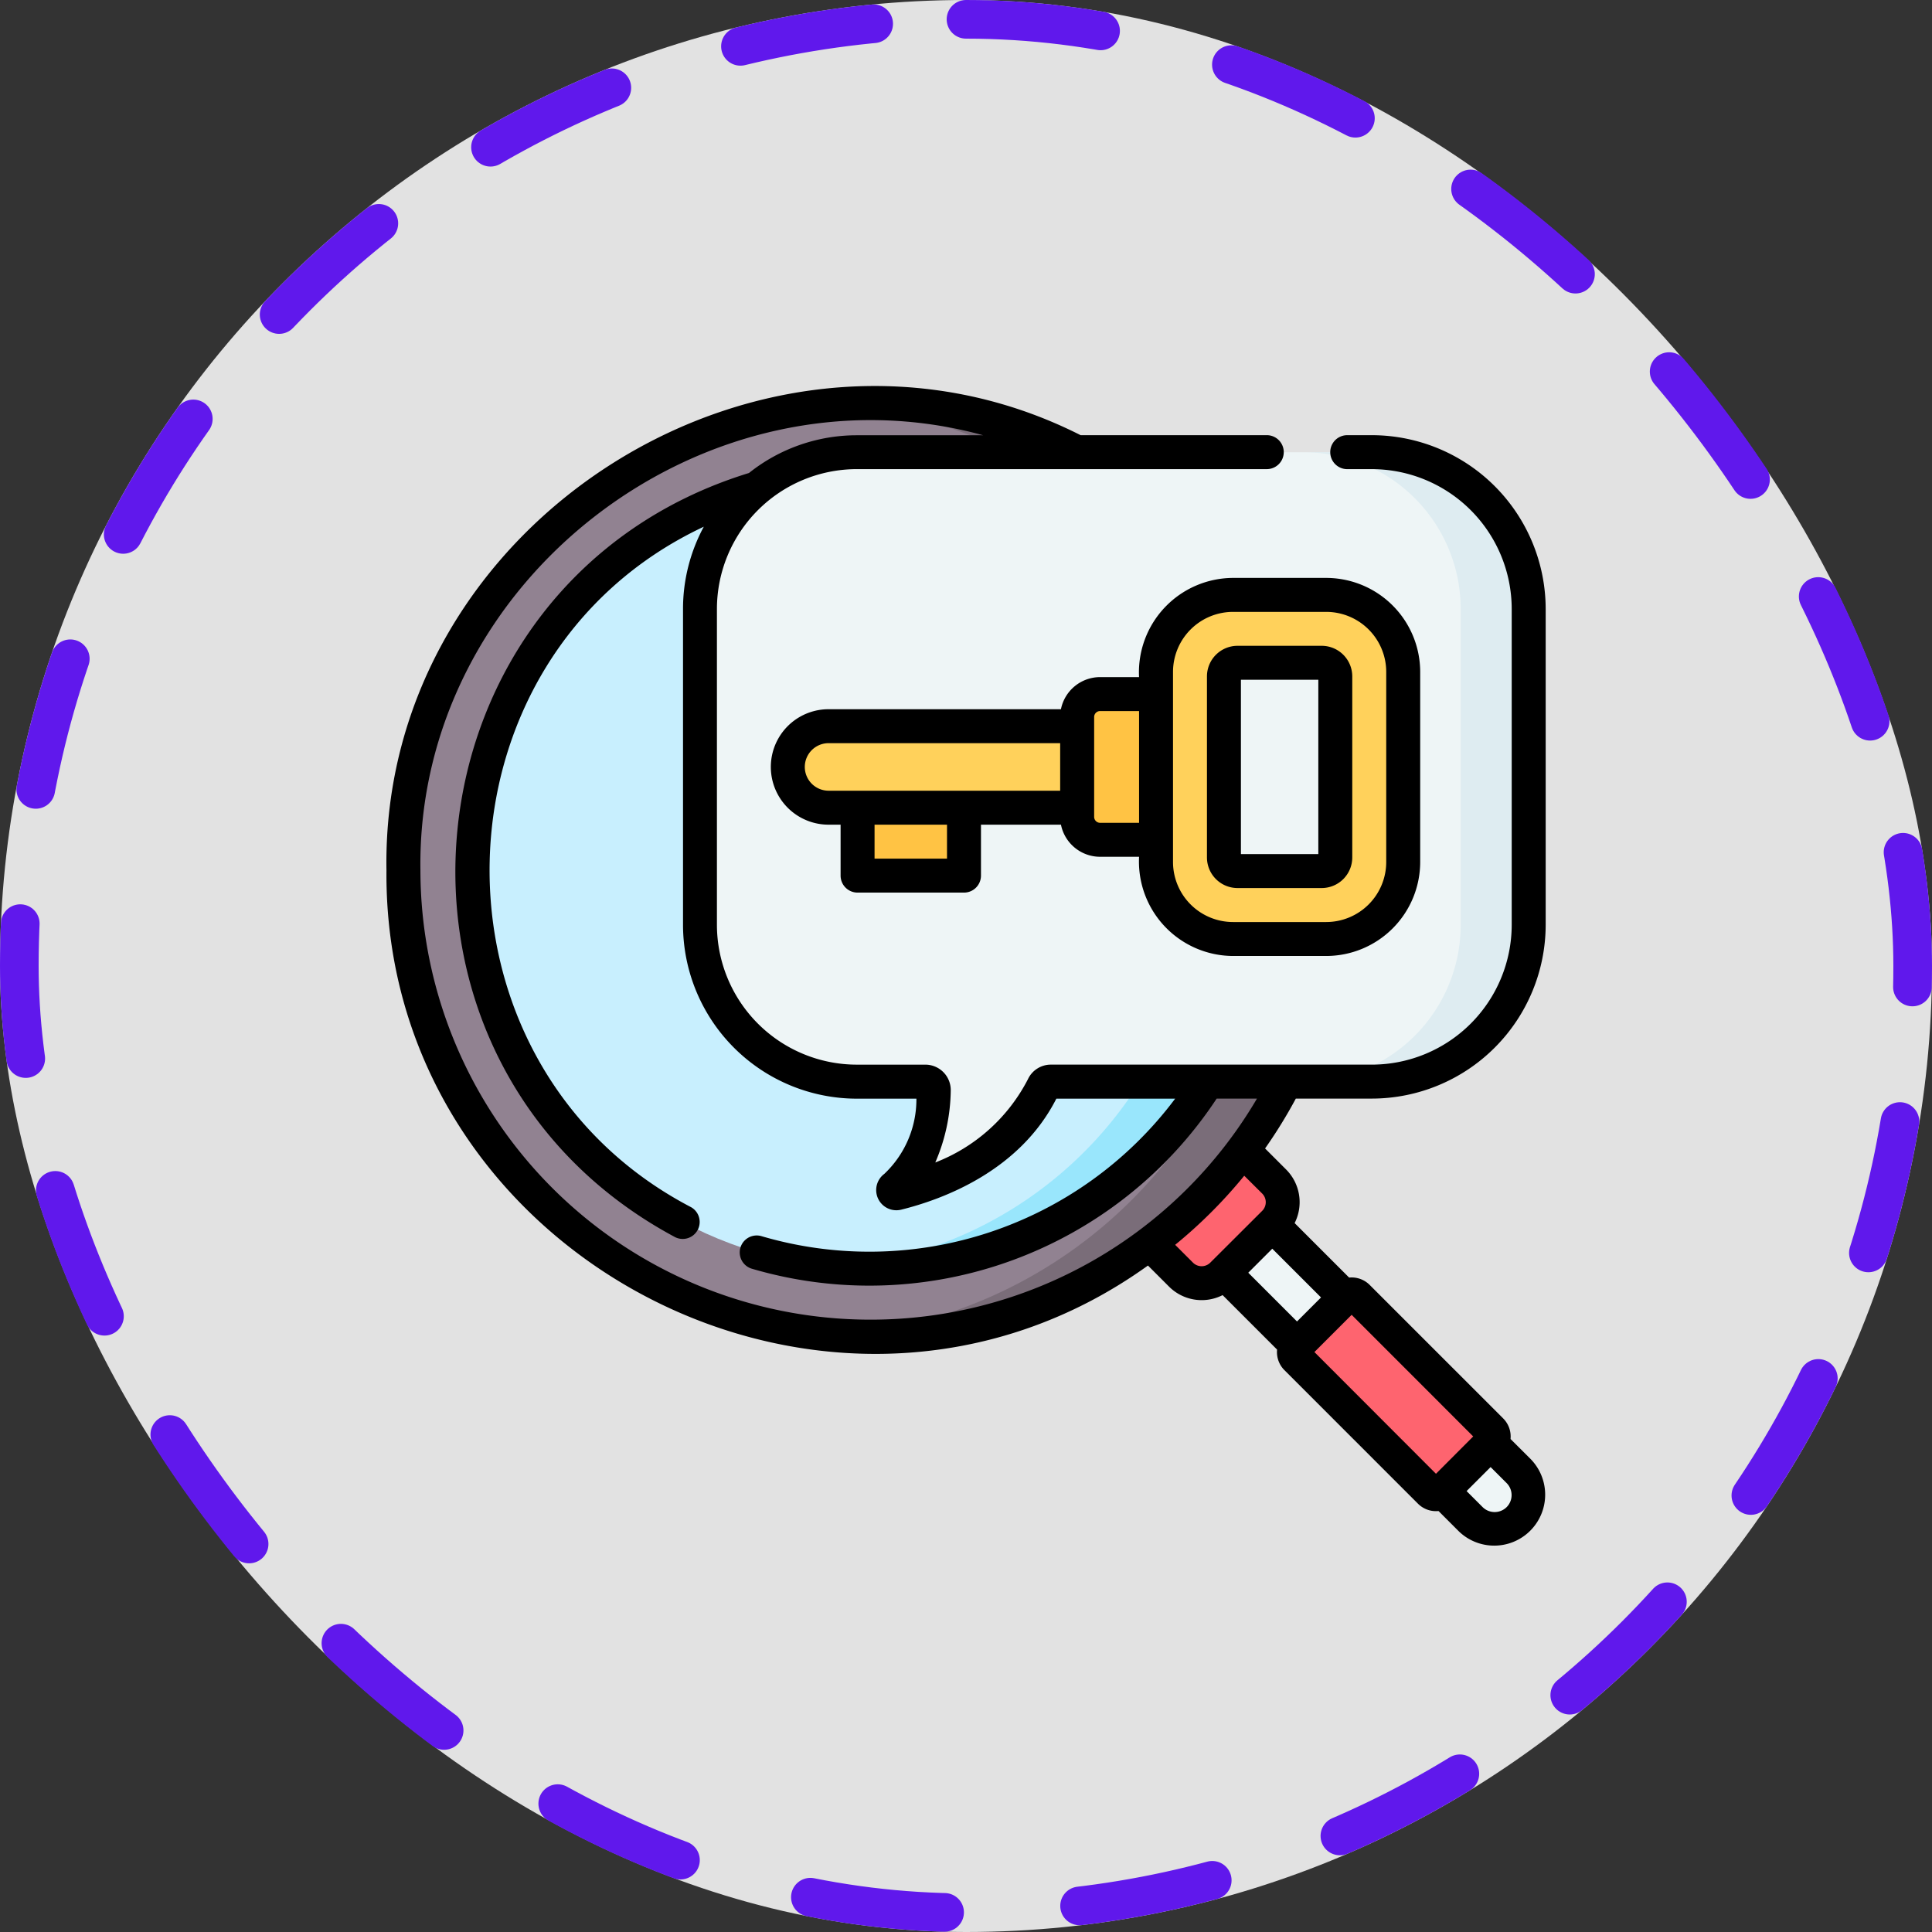 <svg xmlns="http://www.w3.org/2000/svg" width="100" height="100" viewBox="0 0 100 100">
  <rect x="0" y="0" width="100" height="100" fill="#333333" stroke="none"/>
  <g id="Group_1100965" data-name="Group 1100965" transform="translate(0.242)">
    <g id="Group_1098742" data-name="Group 1098742" transform="translate(0)">
      <rect id="Rectangle_400898" data-name="Rectangle 400898" width="100" height="100" rx="50" transform="translate(-0.242)" fill="#fff" opacity="0.859"/>
      <g id="Rectangle_400907" data-name="Rectangle 400907" transform="translate(-0.242)" fill="none" stroke="#6018ec" stroke-linecap="round" stroke-width="2" stroke-dasharray="7">
        <rect width="100" height="100" rx="50" stroke="none"/>
        <rect x="1" y="1" width="98" height="98" rx="49" fill="none"/>
      </g>
    </g>
    <g id="Group_1103108" data-name="Group 1103108" transform="translate(19.604 19.982)">
      <path id="Path_879466" data-name="Path 879466" d="M342.363,345.047,324.217,326.9l2.486-2.486,18.146,18.146a1.758,1.758,0,1,1-2.486,2.486Z" transform="translate(-286.09 -286.4)" fill="#eef5f6"/>
      <path id="Path_879467" data-name="Path 879467" d="M341.563,339.08l-2.68,2.68a1.512,1.512,0,0,1-2.139,0l-1.914-1.914,4.819-4.819,1.914,1.914A1.512,1.512,0,0,1,341.563,339.08Z" transform="translate(-295.46 -295.769)" fill="#fe646f"/>
      <path id="Path_879468" data-name="Path 879468" d="M411.234,408.887l-2.545,2.545a.442.442,0,0,1-.625,0l-6.911-6.911a.442.442,0,0,1,0-.625l2.545-2.545a.442.442,0,0,1,.625,0l6.911,6.911A.442.442,0,0,1,411.234,408.887Z" transform="translate(-353.896 -354.207)" fill="#fe646f"/>
      <circle id="Ellipse_11690" data-name="Ellipse 11690" cx="24.139" cy="24.139" r="24.139" transform="translate(1.035 0.923)" fill="#918291"/>
      <path id="Path_879469" data-name="Path 879469" d="M200.438,7.878q-.887,0-1.758.064a24.139,24.139,0,0,1,0,48.15q.871.063,1.758.064a24.139,24.139,0,0,0,0-48.279Z" transform="translate(-175.263 -6.955)" fill="#7a6d79"/>
      <circle id="Ellipse_11691" data-name="Ellipse 11691" cx="20.624" cy="20.624" r="20.624" transform="translate(4.551 4.439)" fill="#c8effe"/>
      <path id="Path_879470" data-name="Path 879470" d="M200.438,37.878c-.592,0-1.178.026-1.758.076a20.623,20.623,0,0,1,0,41.1c.58.049,1.166.076,1.758.076a20.624,20.624,0,0,0,0-41.248Z" transform="translate(-175.263 -33.439)" fill="#99e6fc"/>
      <path id="Path_879471" data-name="Path 879471" d="M181.568,37.352V53.695a8.117,8.117,0,0,1-8.117,8.117H156.839a.424.424,0,0,0-.385.241c-1.719,3.663-5.665,5.056-7.57,5.529a.167.167,0,0,1-.14-.3c1.592-1.192,1.981-3.43,2.037-5.031a.429.429,0,0,0-.429-.444H146.8a8.117,8.117,0,0,1-8.117-8.117V37.352a8.117,8.117,0,0,1,8.117-8.117h26.655a8.117,8.117,0,0,1,8.117,8.117Z" transform="translate(-122.294 -25.809)" fill="#eef5f6"/>
      <g id="Group_1103104" data-name="Group 1103104" transform="translate(47.642 3.426)">
        <path id="Path_879472" data-name="Path 879472" d="M408.928,29.236h-3.515a8.117,8.117,0,0,1,8.117,8.117V53.7a8.117,8.117,0,0,1-8.117,8.117h3.515a8.117,8.117,0,0,0,8.117-8.117V37.353a8.117,8.117,0,0,0-8.117-8.117Z" transform="translate(-405.413 -29.236)" fill="#deecf1"/>
      </g>
      <g id="Group_1103106" data-name="Group 1103106" transform="translate(20.931 10.808)">
        <path id="Path_879473" data-name="Path 879473" d="M192.44,154.455H179.573a2.109,2.109,0,1,1,0-4.219H192.44v4.219Z" transform="translate(-177.464 -143.439)" fill="#ffd15b"/>
        <path id="Path_879474" data-name="Path 879474" d="M348.921,92.236H344.1a3.984,3.984,0,0,0-3.984,3.984v9.843a3.984,3.984,0,0,0,3.984,3.984h4.826a3.984,3.984,0,0,0,3.984-3.984V96.22A3.984,3.984,0,0,0,348.921,92.236Zm.469,13.593a.7.7,0,0,1-.7.7h-4.357a.7.7,0,0,1-.7-.7V96.455a.7.7,0,0,1,.7-.7h4.357a.7.7,0,0,1,.7.7Z" transform="translate(-321.052 -92.236)" fill="#ffd15b"/>
        <g id="Group_1103105" data-name="Group 1103105" transform="translate(3.611 5.134)">
          <path id="Path_879475" data-name="Path 879475" d="M309.352,143.594h-2.9a1.187,1.187,0,0,1-1.187-1.187v-5.169a1.187,1.187,0,0,1,1.187-1.187h2.9Z" transform="translate(-293.904 -136.051)" fill="#ffc344"/>
          <path id="Path_879476" data-name="Path 879476" d="M208.28,186.236h5.508v3.515H208.28Z" transform="translate(-208.28 -180.355)" fill="#ffc344"/>
        </g>
      </g>
      <g id="Group_1103107" data-name="Group 1103107" transform="translate(0.153 0)">
        <path id="Path_879477" data-name="Path 879477" d="M193.886,104.305h4.826a4.869,4.869,0,0,0,4.863-4.863V89.6a4.869,4.869,0,0,0-4.863-4.863h-4.826a4.887,4.887,0,0,0-4.863,5.134h-2.017a2.069,2.069,0,0,0-2.026,1.662H172.952a2.988,2.988,0,0,0,0,5.976h.623v2.637a.879.879,0,0,0,.879.879h5.508a.879.879,0,0,0,.879-.879V97.509h4.14a2.069,2.069,0,0,0,2.026,1.662h2.017A4.887,4.887,0,0,0,193.886,104.305ZM190.781,89.6a3.109,3.109,0,0,1,3.105-3.105h4.826a3.109,3.109,0,0,1,3.105,3.105v9.843a3.109,3.109,0,0,1-3.105,3.105h-4.826a3.109,3.109,0,0,1-3.105-3.105ZM171.722,94.52a1.232,1.232,0,0,1,1.23-1.23H184.94v2.461H172.952A1.232,1.232,0,0,1,171.722,94.52Zm7.361,4.746h-3.75V97.509h3.75Zm7.924-1.853a.309.309,0,0,1-.308-.308V91.936a.308.308,0,0,1,.308-.308h2.017v5.785h-2.017Z" transform="translate(-150.065 -74.806)"/>
        <path id="Path_879478" data-name="Path 879478" d="M364.192,127.274h4.357a1.584,1.584,0,0,0,1.582-1.582v-9.374a1.584,1.584,0,0,0-1.582-1.582h-4.357a1.584,1.584,0,0,0-1.582,1.582v9.374A1.584,1.584,0,0,0,364.192,127.274Zm.176-10.781h4.006v9.023h-4.006Z" transform="translate(-320.137 -101.291)"/>
        <path id="Path_879479" data-name="Path 879479" d="M51.158,36.881a9.006,9.006,0,0,0,9-9V11.543a9.006,9.006,0,0,0-9-9H49.886a.879.879,0,1,0,0,1.758h1.271A7.246,7.246,0,0,1,58.4,11.543V27.885a7.246,7.246,0,0,1-7.238,7.238H34.545a1.307,1.307,0,0,0-1.181.746,9.069,9.069,0,0,1-4.8,4.319,9.617,9.617,0,0,0,.8-3.711,1.316,1.316,0,0,0-1.307-1.353H24.5a7.246,7.246,0,0,1-7.238-7.238V11.543A7.246,7.246,0,0,1,24.5,4.3H45.722a.879.879,0,0,0,0-1.758H36.085C19.938-5.627-.145,6.94.157,25.063-.015,45.1,23.317,57.206,39.572,45.522l1.091,1.091a2.39,2.39,0,0,0,2.773.44l2.82,2.82a1.318,1.318,0,0,0,.38,1.064l6.911,6.911a1.317,1.317,0,0,0,1.065.381l1.041,1.041a2.637,2.637,0,0,0,3.729-3.729L58.339,54.5a1.319,1.319,0,0,0-.38-1.064l-6.911-6.911a1.319,1.319,0,0,0-1.064-.38l-2.82-2.82a2.394,2.394,0,0,0-.44-2.773l-1.09-1.09a25.05,25.05,0,0,0,1.591-2.58Zm-5.151,7.77,2.523,2.523-1.243,1.243-2.523-2.523ZM58.138,58.026a.883.883,0,0,1-1.243,0l-.83-.83,1.243-1.243.83.83A.883.883,0,0,1,58.138,58.026Zm-1.731-3.658L54.48,56.3,48.188,50l1.927-1.927ZM45.482,41.794a.634.634,0,0,1,0,.9L42.8,45.37a.634.634,0,0,1-.9,0l-.92-.92a25.118,25.118,0,0,0,3.576-3.576ZM25.175,48.323a23.287,23.287,0,0,1-23.26-23.26C1.7,10.074,16.628-1.4,31.047,2.547H24.5A8.949,8.949,0,0,0,18.921,4.5C.656,10.121-1.788,35.018,15.1,44.054a.879.879,0,0,0,.826-1.551C1.68,35.075,2.147,14.056,16.583,7.28a8.939,8.939,0,0,0-1.076,4.262V27.885a9.006,9.006,0,0,0,9,9h3.08a5.306,5.306,0,0,1-1.66,3.892,1.045,1.045,0,0,0,.879,1.852c2.2-.547,6.128-2.015,8.024-5.744H40.98a19.777,19.777,0,0,1-21.426,7.112.879.879,0,0,0-.5,1.685,21.536,21.536,0,0,0,24.074-8.8h2.086A23.181,23.181,0,0,1,25.175,48.323Z" transform="translate(-0.153 0)"/>
      </g>
    </g>
  </g>
</svg>
